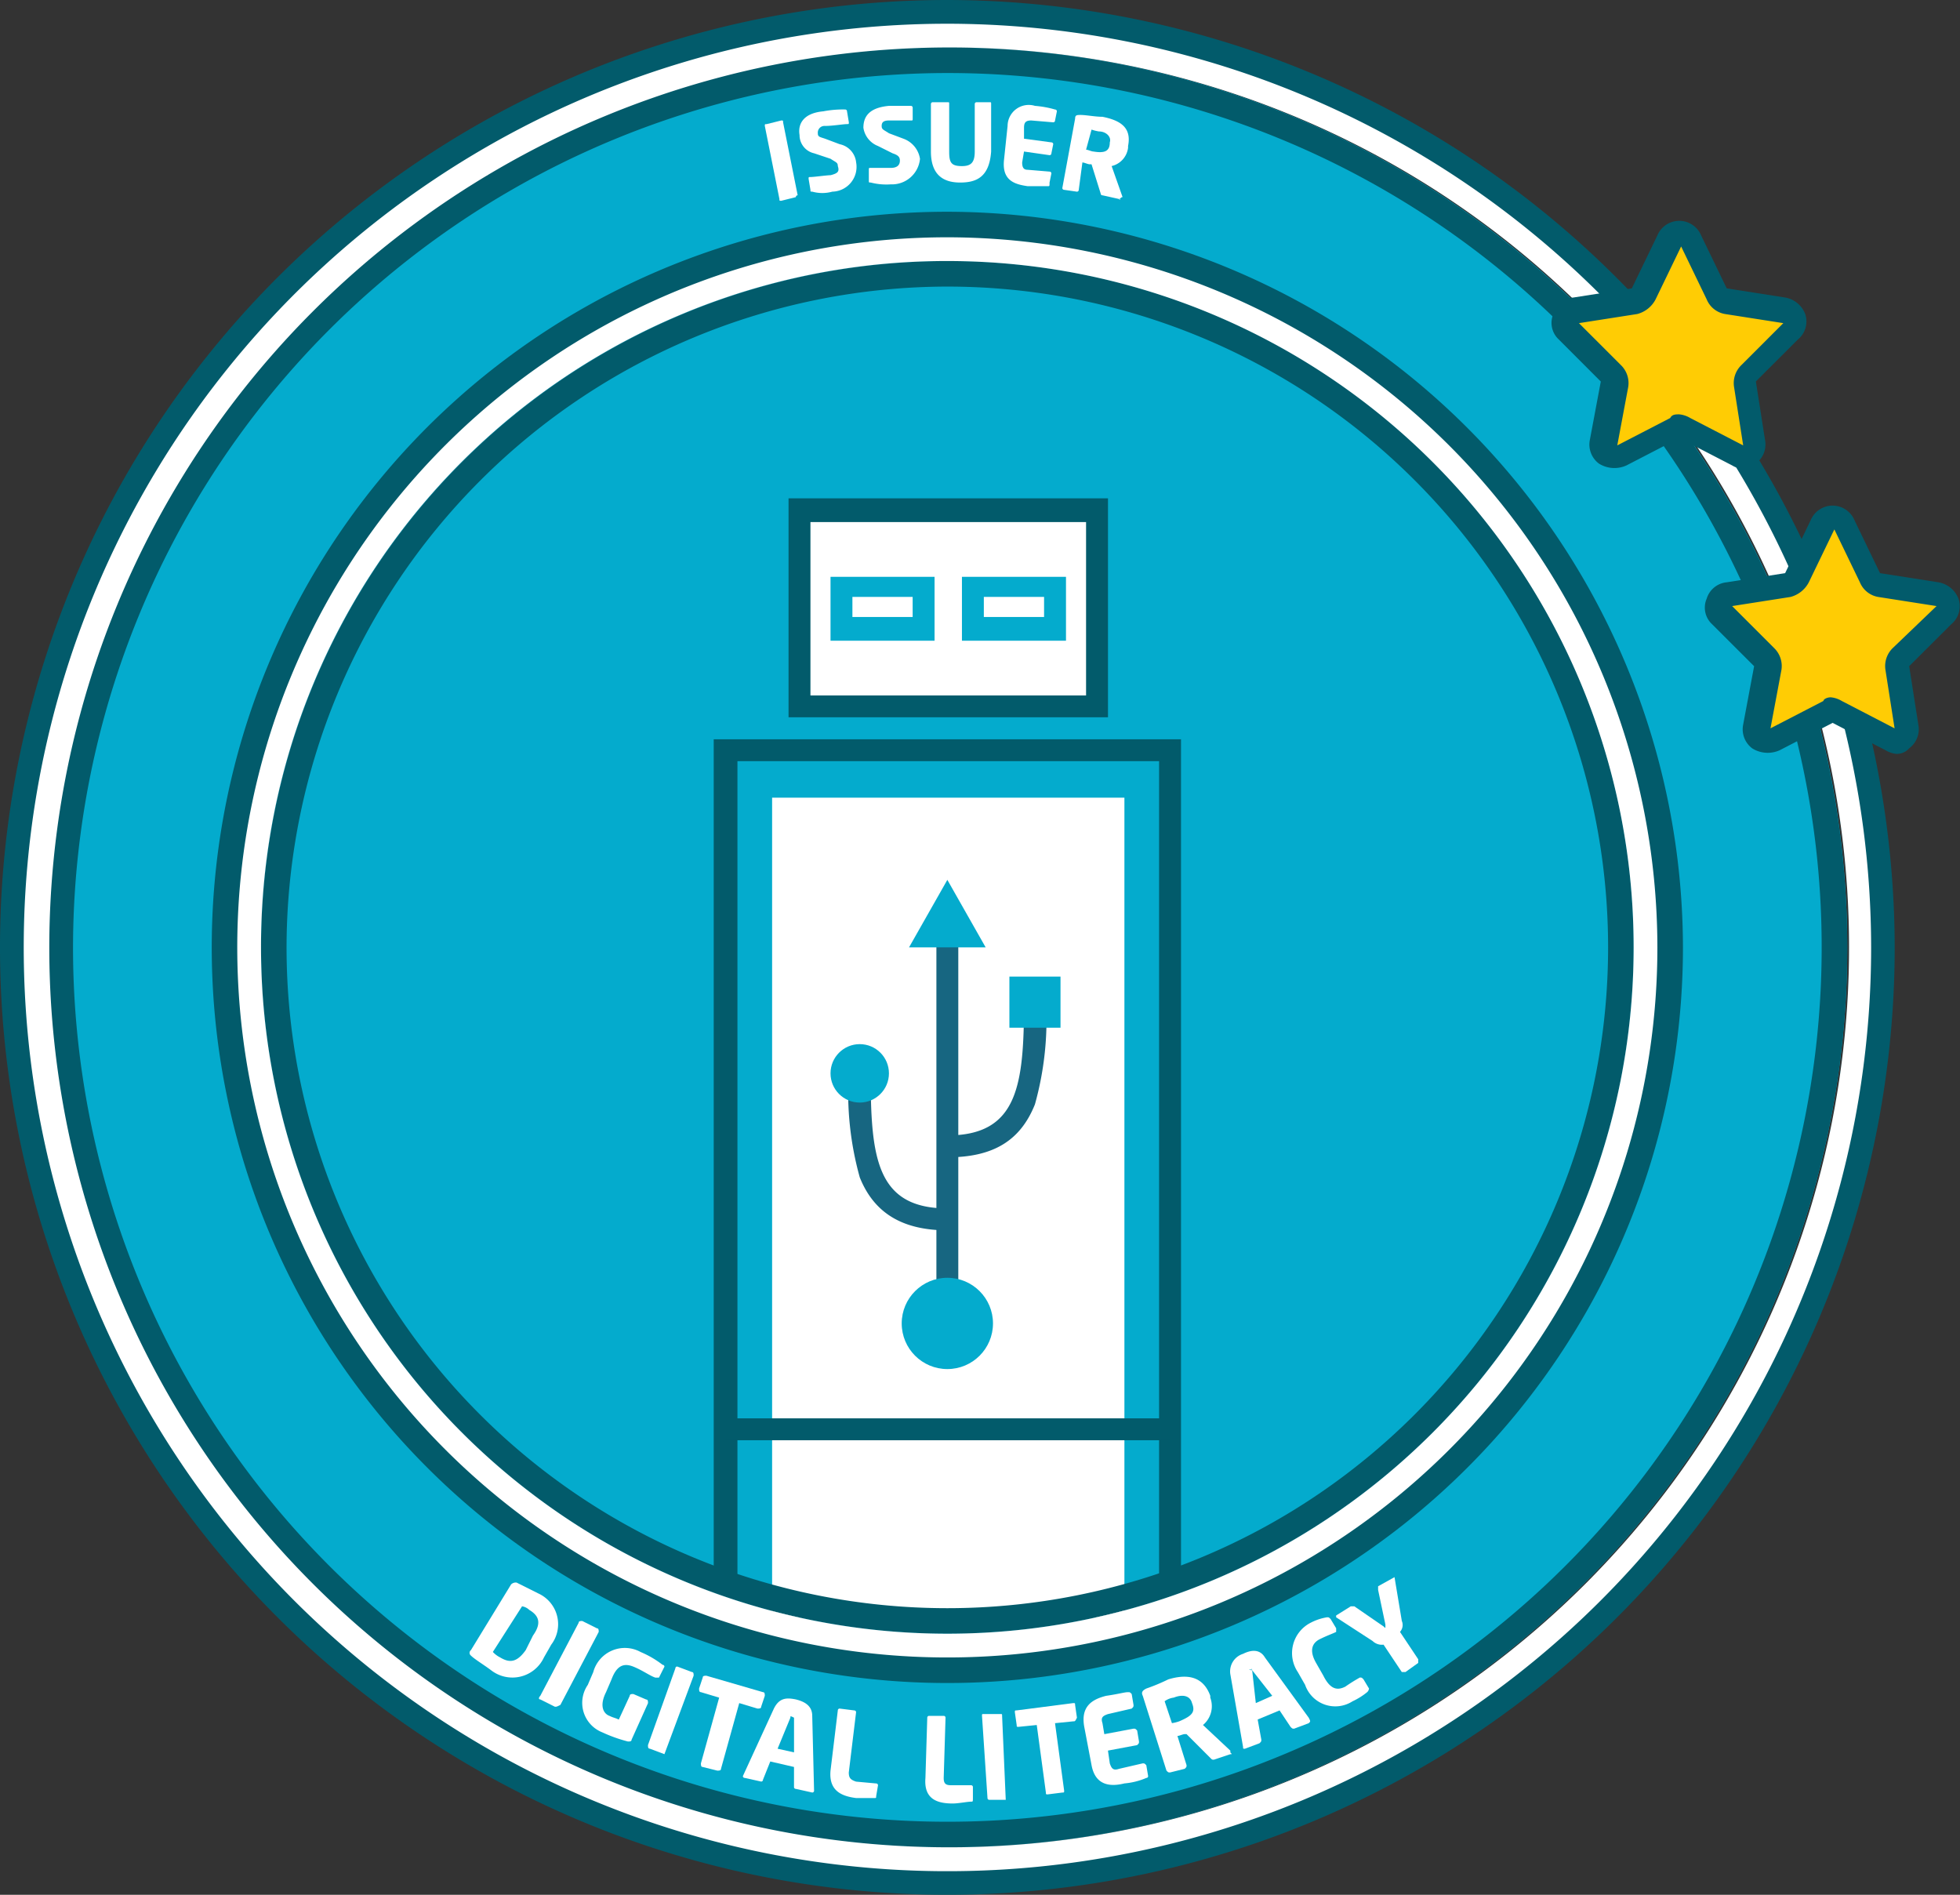 <svg xmlns="http://www.w3.org/2000/svg" viewBox="-16983 -13294.067 94 90.868">
  <rect x="-16983" y="-13294.067" width="94" height="90.868" fill="#333333" stroke="none"/>
  <defs>
    <style>
      .cls-1 {
        fill: #04abcd;
      }

      .cls-2 {
        fill: #025b6b;
      }

      .cls-3 {
        fill: #fff;
      }

      .cls-4 {
        fill: #176681;
      }

      .cls-5 {
        fill: #ffcc04;
      }
    </style>
  </defs>
  <g id="DigitaleGeletterheid2" transform="translate(-16995.9 -13304.867)">
    <g id="Group_66" data-name="Group 66" transform="translate(15.176 13.076)">
      <circle id="Ellipse_49" data-name="Ellipse 49" class="cls-1" cx="43.158" cy="43.158" r="43.158"/>
    </g>
    <g id="Group_67" data-name="Group 67" transform="translate(15.176 13.076)">
      <path id="Path_393" data-name="Path 393" class="cls-2" d="M58.658,14.626A41.932,41.932,0,1,1,16.726,56.558,41.993,41.993,0,0,1,58.658,14.626m0-1.226a43.158,43.158,0,1,0,43.158,43.158A43.189,43.189,0,0,0,58.658,13.4Z" transform="translate(-15.5 -13.4)"/>
    </g>
    <g id="Group_68" data-name="Group 68" transform="translate(12.9 10.8)">
      <path id="Path_394" data-name="Path 394" class="cls-2" d="M58.334,13.076a43.158,43.158,0,1,1-43.07,43.158,43.189,43.189,0,0,1,43.07-43.158m0-2.276a45.434,45.434,0,1,0,45.434,45.434A45.505,45.505,0,0,0,58.334,10.8Z" transform="translate(-12.9 -10.8)"/>
    </g>
    <g id="Group_69" data-name="Group 69" transform="translate(14.038 11.938)">
      <path id="Path_395" data-name="Path 395" class="cls-3" d="M58.5,13.238A43.158,43.158,0,1,1,15.426,56.4,43.189,43.189,0,0,1,58.5,13.238m0-1.138a44.3,44.3,0,1,0,44.3,44.3A44.347,44.347,0,0,0,58.5,12.1Z" transform="translate(-14.2 -12.1)"/>
    </g>
    <g id="Group_70" data-name="Group 70" transform="translate(25.418 23.318)">
      <circle id="Ellipse_50" data-name="Ellipse 50" class="cls-1" cx="32.915" cy="32.915" r="32.915" transform="translate(0 0)"/>
    </g>
    <g id="Group_71" data-name="Group 71" transform="translate(47.654 46.779)">
      <rect id="Rectangle_936" data-name="Rectangle 936" class="cls-3" width="21.36" height="41.582"/>
    </g>
    <g id="Group_72" data-name="Group 72" transform="translate(51.243 35.224)">
      <rect id="Rectangle_937" data-name="Rectangle 937" class="cls-3" width="14.269" height="9.454"/>
    </g>
    <g id="Group_73" data-name="Group 73" transform="translate(47.654 46.779)">
      <path id="Path_396" data-name="Path 396" class="cls-1" d="M71.772,54.176V93.832l2.276-.788V51.9H52.6V92.869l2.276.963V54.176h16.9" transform="translate(-52.6 -51.9)"/>
    </g>
    <g id="Group_74" data-name="Group 74" transform="translate(47.129 46.254)">
      <path id="Path_397" data-name="Path 397" class="cls-2" d="M74.411,91.656H73.36V52.35H53.138V91.656H52V51.3H74.411Z" transform="translate(-52 -51.3)"/>
    </g>
    <g id="Group_75" data-name="Group 75" transform="translate(52.731 38.463)">
      <path id="Path_398" data-name="Path 398" class="cls-1" d="M63.39,45.464H58.4V42.4h4.99ZM59.45,44.326h2.889v-.963H59.45Z" transform="translate(-58.4 -42.4)"/>
    </g>
    <g id="Group_76" data-name="Group 76" transform="translate(59.034 38.463)">
      <path id="Path_399" data-name="Path 399" class="cls-1" d="M70.59,45.464H65.6V42.4h4.99ZM66.65,44.326h2.889v-.963H66.65Z" transform="translate(-65.6 -42.4)"/>
    </g>
    <g id="Group_77" data-name="Group 77" transform="translate(50.718 34.699)">
      <path id="Path_400" data-name="Path 400" class="cls-2" d="M71.42,48.6H56.1V38.1H71.42ZM57.15,47.554H70.369V39.238H57.15Z" transform="translate(-56.1 -38.1)"/>
    </g>
    <g id="Group_79" data-name="Group 79" transform="translate(57.809 55.709)">
      <g id="Group_78" data-name="Group 78" transform="translate(0)">
        <rect id="Rectangle_938" data-name="Rectangle 938" class="cls-4" width="1.05" height="18.559"/>
      </g>
    </g>
    <g id="Group_82" data-name="Group 82" transform="translate(56.496 52.995)">
      <g id="Group_81" data-name="Group 81" transform="translate(0)">
        <g id="Group_80" data-name="Group 80">
          <path id="Path_401" data-name="Path 401" class="cls-1" d="M62.7,62.239,64.538,59l1.838,3.239Z" transform="translate(-62.7 -59)"/>
        </g>
      </g>
    </g>
    <g id="Group_85" data-name="Group 85" transform="translate(56.145 72.079)">
      <g id="Group_84" data-name="Group 84">
        <g id="Group_83" data-name="Group 83">
          <circle id="Ellipse_51" data-name="Ellipse 51" class="cls-1" cx="2.189" cy="2.189" r="2.189"/>
        </g>
      </g>
    </g>
    <g id="Group_87" data-name="Group 87" transform="translate(58.334 58.773)">
      <g id="Group_86" data-name="Group 86" transform="translate(0)">
        <path id="Path_402" data-name="Path 402" class="cls-4" d="M64.8,73.129v-1.05c3.414,0,3.677-2.451,3.677-6.478h1.05A15.088,15.088,0,0,1,69,70.59C68.3,72.341,66.989,73.129,64.8,73.129Z" transform="translate(-64.8 -65.6)"/>
      </g>
    </g>
    <g id="Group_90" data-name="Group 90" transform="translate(61.31 57.635)">
      <g id="Group_89" data-name="Group 89">
        <g id="Group_88" data-name="Group 88">
          <rect id="Rectangle_939" data-name="Rectangle 939" class="cls-1" width="2.451" height="2.451"/>
        </g>
      </g>
    </g>
    <g id="Group_92" data-name="Group 92" transform="translate(53.607 62.274)">
      <g id="Group_91" data-name="Group 91" transform="translate(0)">
        <path id="Path_403" data-name="Path 403" class="cls-4" d="M64.127,77.129c-2.1,0-3.5-.788-4.2-2.539A15.088,15.088,0,0,1,59.4,69.6h1.05c0,4.027.263,6.478,3.677,6.478Z" transform="translate(-59.4 -69.6)"/>
      </g>
    </g>
    <g id="Group_95" data-name="Group 95" transform="translate(52.731 60.874)">
      <g id="Group_94" data-name="Group 94" transform="translate(0)">
        <g id="Group_93" data-name="Group 93">
          <circle id="Ellipse_52" data-name="Ellipse 52" class="cls-1" cx="1.401" cy="1.401" r="1.401"/>
        </g>
      </g>
    </g>
    <g id="Group_96" data-name="Group 96" transform="translate(47.654 78.82)">
      <rect id="Rectangle_940" data-name="Rectangle 940" class="cls-2" width="21.36" height="1.05"/>
    </g>
    <g id="Group_97" data-name="Group 97" transform="translate(25.418 23.318)">
      <path id="Path_404" data-name="Path 404" class="cls-2" d="M60.115,26.326a31.69,31.69,0,1,1-31.69,31.69,31.738,31.738,0,0,1,31.69-31.69m0-1.226A32.915,32.915,0,1,0,93.031,58.015,32.877,32.877,0,0,0,60.115,25.1Z" transform="translate(-27.2 -25.1)"/>
    </g>
    <g id="Group_98" data-name="Group 98" transform="translate(23.055 20.955)">
      <path id="Path_405" data-name="Path 405" class="cls-2" d="M59.779,24.764A32.915,32.915,0,1,1,26.864,57.679,32.877,32.877,0,0,1,59.779,24.764m0-2.364A35.279,35.279,0,1,0,95.058,57.679,35.343,35.343,0,0,0,59.779,22.4Z" transform="translate(-24.5 -22.4)"/>
    </g>
    <g id="Group_99" data-name="Group 99" transform="translate(24.28 22.18)">
      <path id="Path_406" data-name="Path 406" class="cls-3" d="M59.954,24.938A32.915,32.915,0,1,1,27.038,57.854,32.877,32.877,0,0,1,59.954,24.938m0-1.138A34.054,34.054,0,1,0,94.007,57.854,34.092,34.092,0,0,0,59.954,23.8Z" transform="translate(-25.9 -23.8)"/>
    </g>
    <g id="Group_100" data-name="Group 100" transform="translate(49.58 15.702)">
      <path id="Path_407" data-name="Path 407" class="cls-3" d="M56.288,21.077l-.7.175c-.088,0-.088,0-.088-.088l-.7-3.5c0-.088,0-.088.088-.088l.7-.175c.088,0,.088,0,.088.088l.7,3.5A.086.086,0,0,0,56.288,21.077Z" transform="translate(-54.8 -16.525)"/>
      <path id="Path_408" data-name="Path 408" class="cls-3" d="M58.273,20.739a1.79,1.79,0,0,1-.963,0c-.088,0-.088,0-.088-.088l-.088-.525c0-.088,0-.088.088-.088h0c.175,0,.788-.088.963-.088.35-.088.438-.175.35-.438,0-.175-.088-.175-.35-.35L57.4,18.9a.893.893,0,0,1-.7-.875c-.088-.525.175-1.05,1.138-1.138a5.024,5.024,0,0,1,1.05-.088.086.086,0,0,1,.088.088l.088.525c0,.088,0,.088-.088.088h0c-.175,0-.7.088-1.05.088a.321.321,0,0,0-.35.35c0,.175.088.175.35.263l.7.263a.992.992,0,0,1,.788.875A1.188,1.188,0,0,1,58.273,20.739Z" transform="translate(-55.034 -16.45)"/>
      <path id="Path_409" data-name="Path 409" class="cls-3" d="M61.513,20.364a2.994,2.994,0,0,1-.963-.088c-.088,0-.088,0-.088-.088v-.525c0-.088,0-.088.088-.088h.963c.35,0,.438-.175.438-.35s-.088-.263-.35-.35l-.7-.35a1.114,1.114,0,0,1-.7-.875c0-.525.263-.963,1.226-1.05h1.05a.086.086,0,0,1,.088.088v.525c0,.088,0,.088-.088.088h-1.05c-.263,0-.35.088-.35.263s.088.175.35.35l.7.263a1.225,1.225,0,0,1,.788.963A1.352,1.352,0,0,1,61.513,20.364Z" transform="translate(-55.473 -16.425)"/>
      <path id="Path_410" data-name="Path 410" class="cls-3" d="M65.3,20.252c-.788,0-1.4-.35-1.4-1.488V16.488a.086.086,0,0,1,.088-.088h.7c.088,0,.088,0,.088.088v2.276c0,.525.088.7.613.7.438,0,.613-.175.613-.7V16.488a.086.086,0,0,1,.088-.088H66.7c.088,0,.088,0,.088.088v2.276C66.7,19.989,66.089,20.252,65.3,20.252Z" transform="translate(-55.934 -16.4)"/>
      <path id="Path_411" data-name="Path 411" class="cls-3" d="M70,20.449h-.963c-.613-.088-1.226-.263-1.138-1.226l.175-1.663a1.015,1.015,0,0,1,1.313-.963,4.756,4.756,0,0,1,.963.175.086.086,0,0,1,.088.088l-.088.438a.086.086,0,0,1-.088.088l-1.05-.088c-.263,0-.35.088-.35.35v.525l1.313.175a.086.086,0,0,1,.088.088l-.088.438a.086.086,0,0,1-.088.088l-1.226-.175-.088.525c0,.263.088.35.263.35l1.05.088a.086.086,0,0,1,.088.088l-.088.438C70.087,20.449,70.087,20.449,70,20.449Z" transform="translate(-56.431 -16.422)"/>
      <path id="Path_412" data-name="Path 412" class="cls-3" d="M73.814,21.127l-.788-.175a.086.086,0,0,1-.088-.088l-.438-1.4h-.088c-.088,0-.263-.088-.35-.088l-.175,1.313a.086.086,0,0,1-.088.088l-.613-.088A.086.086,0,0,1,71.1,20.6l.613-3.327c0-.175.088-.175.263-.175.263,0,.7.088,1.05.088.875.175,1.4.525,1.226,1.4v.088a1.032,1.032,0,0,1-.788.875l.525,1.488c-.088,0-.088.088-.175.088C73.9,21.127,73.9,21.214,73.814,21.127Zm-.438-2.714c.088-.263-.175-.525-.525-.525a1.986,1.986,0,0,1-.35-.088l-.263.963c.088,0,.263.088.35.088.525.088.788,0,.788-.438Z" transform="translate(-56.831 -16.487)"/>
    </g>
    <g id="Group_101" data-name="Group 101" transform="translate(35.42 86.37)">
      <path id="Path_413" data-name="Path 413" class="cls-3" d="M39.654,101.7c-.35-.263-.788-.525-.963-.7a.164.164,0,0,1,0-.263l1.926-3.151a.322.322,0,0,1,.263-.088l1.05.525a1.621,1.621,0,0,1,.613,2.451l-.35.613A1.668,1.668,0,0,1,39.654,101.7Zm2.013-1.663c.438-.613.263-.963-.175-1.226a.664.664,0,0,0-.35-.175l-1.4,2.189a1.208,1.208,0,0,0,.35.263c.438.263.788.263,1.226-.35Z" transform="translate(-38.625 -97.172)"/>
      <path id="Path_414" data-name="Path 414" class="cls-3" d="M43.191,103.714l-.7-.35c-.088,0-.088-.088,0-.175l1.838-3.5c0-.088.088-.088.175-.088l.7.35c.088,0,.088.088.088.175l-1.838,3.5C43.279,103.714,43.279,103.714,43.191,103.714Z" transform="translate(-39.098 -97.433)"/>
      <path id="Path_415" data-name="Path 415" class="cls-3" d="M48.305,102.5h0c-.263-.088-.613-.35-1.05-.525s-.788-.088-1.05.613l-.263.613c-.35.7-.088,1.05.175,1.138.175.088.263.088.438.175l.525-1.138c0-.088.088-.088.175-.088l.613.263c.088,0,.088.088.088.175l-.788,1.751c0,.088-.088.088-.175.088a7.16,7.16,0,0,1-1.226-.438,1.521,1.521,0,0,1-.7-2.276l.263-.613a1.57,1.57,0,0,1,2.276-.963,4.688,4.688,0,0,1,1.05.613.086.086,0,0,1,.088.088l-.263.525Z" transform="translate(-39.398 -97.617)"/>
      <path id="Path_416" data-name="Path 416" class="cls-3" d="M49.188,106.3l-.7-.263c-.088,0-.088-.088-.088-.175l1.313-3.677a.086.086,0,0,1,.088-.088l.7.263c.088,0,.088.088.088.175l-1.4,3.764Z" transform="translate(-39.843 -97.745)"/>
      <path id="Path_417" data-name="Path 417" class="cls-3" d="M54,104.176l-.875-.263-.875,3.151c0,.088-.088.088-.175.088l-.7-.175c-.088,0-.088-.088-.088-.175l.875-3.151-.875-.263c-.088,0-.088-.088-.088-.175l.175-.525c0-.088.088-.088.175-.088l2.714.788c.088,0,.088.088.088.175l-.175.525C54.176,104.176,54.089,104.176,54,104.176Z" transform="translate(-40.192 -97.807)"/>
      <path id="Path_418" data-name="Path 418" class="cls-3" d="M56.927,108.358l-.788-.175a.086.086,0,0,1-.088-.088v-.963l-1.138-.263-.35.875a.086.086,0,0,1-.088.088l-.788-.175a.086.086,0,0,1-.088-.088h0l1.488-3.239c.263-.525.613-.525,1.05-.438.35.088.788.263.788.788l.088,3.589h0A.086.086,0,0,1,56.927,108.358Zm-.875-3.589h0c-.175-.088-.175-.088-.175,0l-.613,1.488.788.175Z" transform="translate(-40.491 -97.963)"/>
      <path id="Path_419" data-name="Path 419" class="cls-3" d="M60.5,108.69h-.875c-.7-.088-1.313-.35-1.226-1.313l.35-2.889a.086.086,0,0,1,.088-.088l.7.088a.086.086,0,0,1,.088.088l-.35,2.889c0,.263.088.35.35.438l.963.088a.086.086,0,0,1,.088.088l-.088.525C60.587,108.69,60.587,108.69,60.5,108.69Z" transform="translate(-41.088 -98.031)"/>
      <path id="Path_420" data-name="Path 420" class="cls-3" d="M65.787,108.914c-.175,0-.613.088-.875.088-.7,0-1.4-.175-1.313-1.226l.088-2.889a.086.086,0,0,1,.088-.088h.7a.086.086,0,0,1,.088.088l-.088,2.889c0,.263.088.35.35.35h.963a.086.086,0,0,1,.088.088v.525C65.875,108.914,65.875,108.914,65.787,108.914Z" transform="translate(-41.736 -98.081)"/>
      <path id="Path_421" data-name="Path 421" class="cls-3" d="M67.838,108.814H67.05a.086.086,0,0,1-.088-.088l-.263-3.939c0-.088,0-.088.088-.088h.788c.088,0,.088,0,.088.088l.175,4.027Z" transform="translate(-42.123 -98.069)"/>
      <path id="Path_422" data-name="Path 422" class="cls-3" d="M71.3,104.975l-.875.088.438,3.239c0,.088,0,.088-.088.088l-.7.088c-.088,0-.088,0-.088-.088l-.438-3.239-.875.088c-.088,0-.088,0-.088-.088l-.088-.613c0-.088,0-.088.088-.088l2.714-.35c.088,0,.088,0,.088.088l.088.613C71.389,104.975,71.389,104.975,71.3,104.975Z" transform="translate(-42.347 -97.994)"/>
      <path id="Path_423" data-name="Path 423" class="cls-3" d="M75.272,107.614a3.387,3.387,0,0,1-1.05.263c-.7.175-1.4.088-1.576-.875l-.35-1.838c-.175-.963.35-1.313,1.05-1.488.613-.088.875-.175,1.05-.175.088,0,.088,0,.175.088l.088.525c0,.088,0,.088-.088.175l-1.138.263c-.263.088-.35.175-.263.438l.088.525,1.4-.263c.088,0,.088,0,.175.088l.088.525c0,.088,0,.088-.088.175l-1.4.263.088.613c.088.263.175.35.438.263l1.138-.263c.088,0,.088,0,.175.088l.088.525A.086.086,0,0,1,75.272,107.614Z" transform="translate(-42.816 -97.919)"/>
      <path id="Path_424" data-name="Path 424" class="cls-3" d="M79.7,106.371l-.788.263c-.088,0-.088,0-.175-.088L77.6,105.408h-.088c-.088,0-.263.088-.35.088l.438,1.4c0,.088,0,.088-.088.175l-.7.175c-.088,0-.088,0-.175-.088L75.5,103.57c-.088-.175,0-.263.175-.35a9.115,9.115,0,0,0,1.05-.438c.875-.263,1.663-.175,2.013.788v.088a1.174,1.174,0,0,1-.35,1.313L79.7,106.2v.088C79.785,106.371,79.785,106.371,79.7,106.371Zm-1.838-2.451c-.088-.35-.438-.438-.875-.263a.924.924,0,0,0-.438.175l.35,1.05a1.986,1.986,0,0,0,.35-.088c.613-.263.788-.438.613-.875Z" transform="translate(-43.214 -97.814)"/>
      <path id="Path_425" data-name="Path 425" class="cls-3" d="M84.062,104.706l-.7.263c-.088,0-.088,0-.175-.088l-.525-.788-1.05.438.175.963c0,.088,0,.088-.088.175l-.7.263c-.088,0-.088,0-.088-.088h0l-.613-3.5a.883.883,0,0,1,.613-.963c.35-.175.788-.263,1.05.175l2.1,2.889h0C84.15,104.619,84.15,104.619,84.062,104.706Zm-2.714-2.539c0-.088-.088-.088,0,0-.175-.088-.175,0,0,0l.175,1.576.788-.35Z" transform="translate(-43.815 -97.637)"/>
      <path id="Path_426" data-name="Path 426" class="cls-3" d="M87.288,102.989a3.3,3.3,0,0,1-.7.438,1.531,1.531,0,0,1-2.276-.788l-.35-.613a1.634,1.634,0,0,1,.613-2.364,2.577,2.577,0,0,1,.788-.263c.088,0,.088,0,.175.088l.263.438v.175h0c-.175.088-.438.175-.788.35s-.525.525-.175,1.138l.35.613c.35.7.7.7,1.05.525a8.074,8.074,0,0,1,.7-.438h0c.088,0,.088,0,.175.088l.263.438A.271.271,0,0,1,87.288,102.989Z" transform="translate(-44.24 -97.408)"/>
      <path id="Path_427" data-name="Path 427" class="cls-3" d="M88.9,97.191l.35,2.1a.491.491,0,0,1-.088.525l.875,1.313v.175l-.613.438h-.175l-.875-1.313a.643.643,0,0,1-.525-.175L86.1,99.117h0v-.088l.7-.438h.175l1.4.963c.088.088.088.088.088,0v-.088l-.35-1.663v-.175l.788-.438Z" transform="translate(-44.54 -97.125)"/>
    </g>
    <g id="Group_102" data-name="Group 102" transform="translate(95.182 35.596)">
      <path id="Path_428" data-name="Path 428" class="cls-5" d="M114.252,41.992l-1.226-2.539a.657.657,0,0,0-1.138,0l-1.226,2.539a.582.582,0,0,1-.438.35l-2.8.438a.619.619,0,0,0-.35,1.05l2.013,2.013a.643.643,0,0,1,.175.525l-.525,2.8a.58.58,0,0,0,.875.613l2.539-1.313a.748.748,0,0,1,.613,0l2.539,1.313a.6.6,0,0,0,.875-.613l-.438-2.8c0-.175,0-.438.175-.525l2.013-2.013a.619.619,0,0,0-.35-1.05l-2.8-.438A.591.591,0,0,1,114.252,41.992Z" transform="translate(-106.892 -39.125)"/>
    </g>
    <g id="Group_103" data-name="Group 103" transform="translate(94.663 35.049)">
      <path id="Path_429" data-name="Path 429" class="cls-2" d="M115.492,50.406a1.244,1.244,0,0,1-.525-.175l-2.539-1.313h0l-2.539,1.313a1.4,1.4,0,0,1-1.313-.088A1.14,1.14,0,0,1,108.138,49l.525-2.8h0L106.65,44.19a1.084,1.084,0,0,1-.263-1.226,1.115,1.115,0,0,1,.963-.788l2.8-.438h0l1.226-2.539a1.138,1.138,0,0,1,1.05-.7h0a1.138,1.138,0,0,1,1.05.7l1.226,2.539h0l2.8.438a1.262,1.262,0,0,1,.963.788,1.122,1.122,0,0,1-.35,1.226L116.1,46.2h0l.438,2.8a1.14,1.14,0,0,1-.438,1.138A.8.8,0,0,1,115.492,50.406Zm-3.151-2.714a1.244,1.244,0,0,1,.525.175L115.4,49.18h0l-.438-2.8a1.2,1.2,0,0,1,.35-1.05l2.1-2.013h0l-2.8-.438a1.163,1.163,0,0,1-.875-.7h0l-1.226-2.539h0l-1.226,2.539a1.391,1.391,0,0,1-.875.7l-2.8.438h0l2.013,2.013a1.2,1.2,0,0,1,.35,1.05l-.525,2.8h0l2.539-1.313C111.99,47.779,112.165,47.692,112.34,47.692Z" transform="translate(-106.3 -38.5)"/>
    </g>
    <g id="Group_104" data-name="Group 104" transform="translate(87.916 22.027)">
      <path id="Path_430" data-name="Path 430" class="cls-5" d="M105.952,26.492l-1.226-2.539a.657.657,0,0,0-1.138,0l-1.226,2.539a.582.582,0,0,1-.438.35l-2.8.438a.619.619,0,0,0-.35,1.05l2.013,2.013a.643.643,0,0,1,.175.525l-.525,2.8a.58.58,0,0,0,.875.613l2.539-1.313a.748.748,0,0,1,.613,0L107,34.283a.6.6,0,0,0,.875-.613l-.438-2.8c0-.175,0-.438.175-.525l2.013-2.013a.619.619,0,0,0-.35-1.05l-2.8-.438A.8.8,0,0,1,105.952,26.492Z" transform="translate(-98.592 -23.625)"/>
    </g>
    <g id="Group_105" data-name="Group 105" transform="translate(87.31 21.392)">
      <path id="Path_431" data-name="Path 431" class="cls-2" d="M107.092,34.806a1.244,1.244,0,0,1-.525-.175l-2.539-1.313h0l-2.539,1.313a1.4,1.4,0,0,1-1.313-.088,1.14,1.14,0,0,1-.438-1.138l.525-2.8h0L98.25,28.59a1.084,1.084,0,0,1-.263-1.226,1.115,1.115,0,0,1,.963-.788l2.8-.438h0l1.226-2.539a1.138,1.138,0,0,1,1.05-.7h0a1.138,1.138,0,0,1,1.05.7l1.226,2.539h0l2.8.438a1.262,1.262,0,0,1,.963.788,1.122,1.122,0,0,1-.35,1.226L107.7,30.6h0l.438,2.8a1.14,1.14,0,0,1-.438,1.138A.681.681,0,0,1,107.092,34.806Zm-3.064-2.626a1.244,1.244,0,0,1,.525.175l2.539,1.313h0l-.438-2.8a1.2,1.2,0,0,1,.35-1.05l2.013-2.013h0l-2.8-.438a1.163,1.163,0,0,1-.875-.7h0l-1.226-2.539h0l-1.226,2.539a1.391,1.391,0,0,1-.875.7l-2.8.438h0l2.013,2.013a1.2,1.2,0,0,1,.35,1.05l-.525,2.8h0l2.539-1.313C103.678,32.179,103.853,32.179,104.028,32.179Z" transform="translate(-97.9 -22.9)"/>
    </g>
  </g>
</svg>
